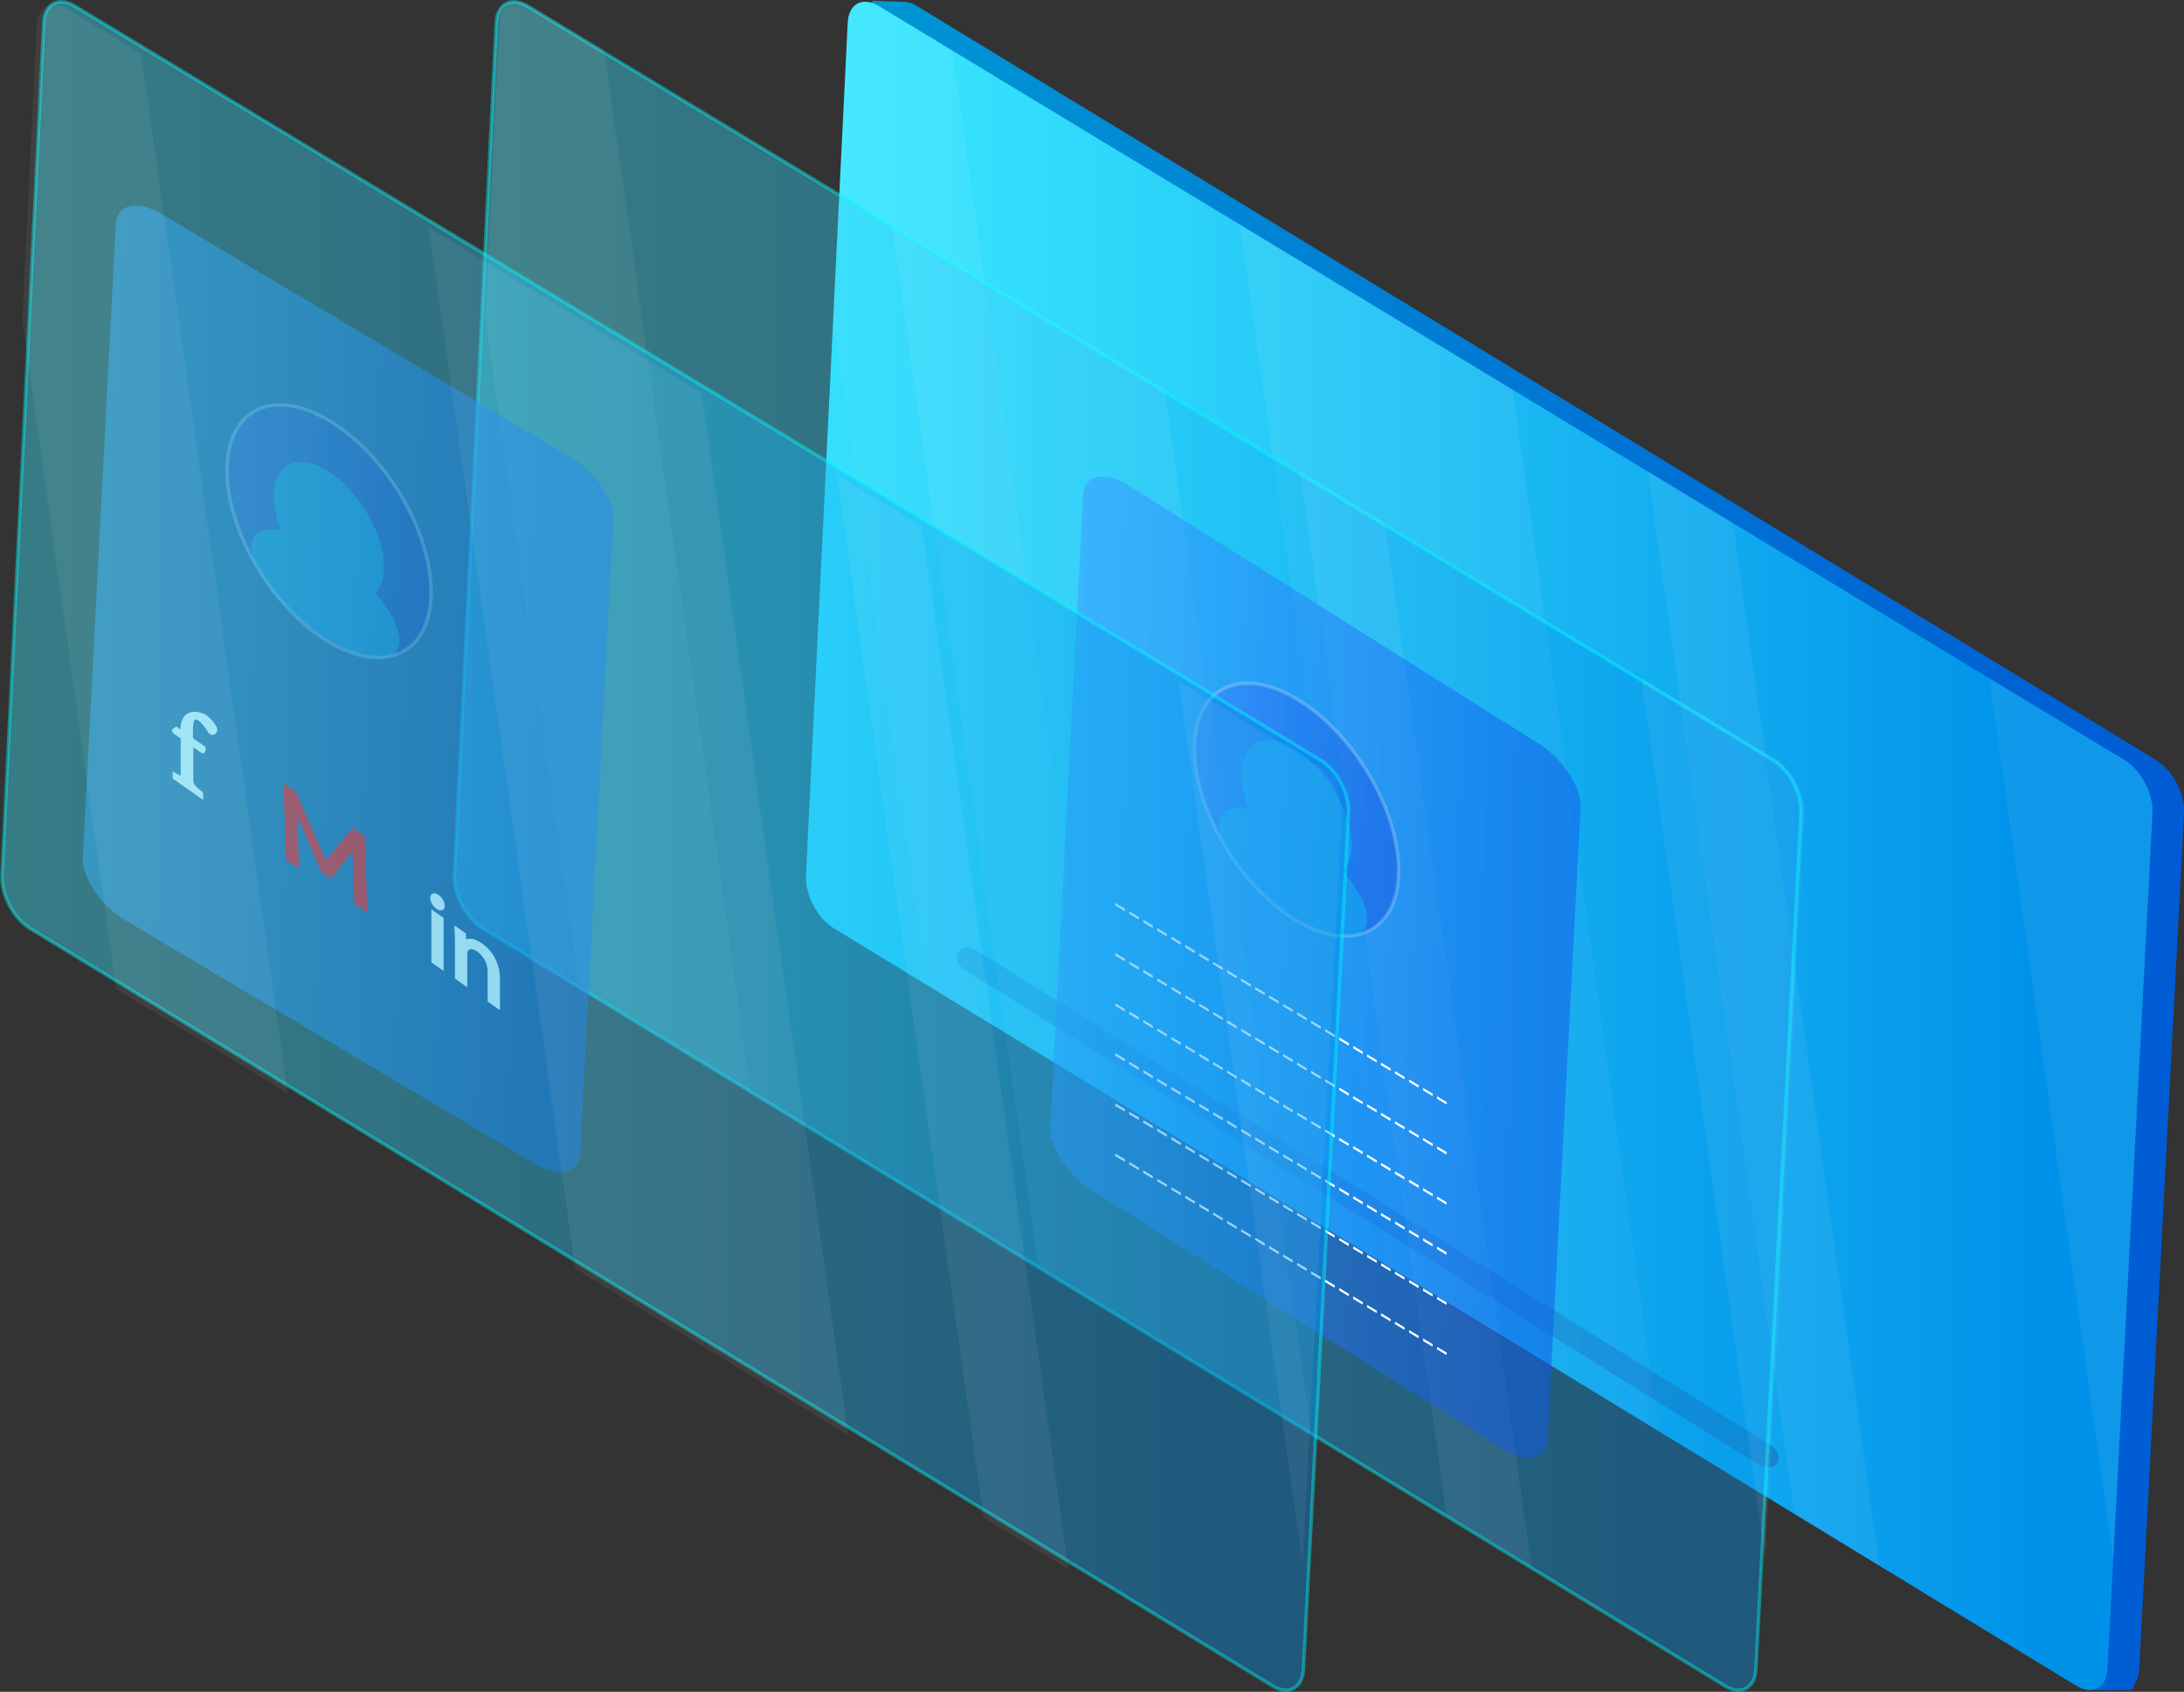 <svg id="Layer_1" data-name="Layer 1" xmlns="http://www.w3.org/2000/svg" xmlns:xlink="http://www.w3.org/1999/xlink" viewBox="0 0 627.52 486.16"><rect x="0" y="0" width="627.52" height="486.16" fill="#333333" stroke="none"/><defs><style>.cls-1{fill:url(#linear-gradient);}.cls-2{fill:url(#linear-gradient-2);}.cls-3{opacity:0.06;}.cls-14,.cls-4{fill:#fff;}.cls-5{opacity:0.23;fill:url(#linear-gradient-3);}.cls-16,.cls-6{stroke:aqua;opacity:0.4;}.cls-12,.cls-14,.cls-16,.cls-6,.cls-9{stroke-miterlimit:10;}.cls-6{fill:url(#linear-gradient-4);}.cls-11,.cls-7{opacity:0.5;}.cls-7{fill:url(#linear-gradient-5);}.cls-8{opacity:0.7;}.cls-12,.cls-14,.cls-9{stroke:#fff;}.cls-10,.cls-12,.cls-9{opacity:0.31;}.cls-9{fill:url(#linear-gradient-6);}.cls-10{fill:aqua;}.cls-11{fill:url(#linear-gradient-7);}.cls-12{fill:url(#linear-gradient-8);}.cls-13{opacity:0.85;}.cls-15{fill:red;}.cls-16{fill:url(#linear-gradient-9);}</style><linearGradient id="linear-gradient" x1="467.98" y1="357.27" x2="853" y2="357.27" gradientUnits="userSpaceOnUse"><stop offset="0" stop-color="#0097d4"/><stop offset="1" stop-color="#005bd4"/></linearGradient><linearGradient id="linear-gradient-2" x1="456.98" y1="357.42" x2="843.99" y2="357.42" gradientUnits="userSpaceOnUse"><stop offset="0" stop-color="#3be9ff"/><stop offset="0.24" stop-color="#2ed6fa"/><stop offset="0.72" stop-color="#0ea6ee"/><stop offset="0.91" stop-color="#0092e9"/></linearGradient><linearGradient id="linear-gradient-3" x1="523.81" y1="526.34" x2="833.42" y2="526.34" gradientTransform="matrix(0.77, 0.46, -0.35, 0.57, 280.67, -149.93)" gradientUnits="userSpaceOnUse"><stop offset="0" stop-color="#000994"/><stop offset="1" stop-color="#3a1555"/></linearGradient><linearGradient id="linear-gradient-4" x1="355.98" y1="357.42" x2="742.99" y2="357.42" xlink:href="#linear-gradient-2"/><linearGradient id="linear-gradient-5" x1="478.68" y1="87.98" x2="650.68" y2="87.98" gradientTransform="matrix(0.8, 1.19, -0.05, 0.88, 157.79, -354.15)" gradientUnits="userSpaceOnUse"><stop offset="0" stop-color="#3b97ff"/><stop offset="0.31" stop-color="#2f84f9"/><stop offset="0.89" stop-color="#1258e9"/></linearGradient><linearGradient id="linear-gradient-6" x1="566.35" y1="425.34" x2="627.44" y2="425.34" gradientTransform="matrix(0.45, 1.06, -0.6, 0.8, 583.8, -627.12)" gradientUnits="userSpaceOnUse"><stop offset="0" stop-color="#5548ff"/><stop offset="0.24" stop-color="#423af3"/><stop offset="0.72" stop-color="#1215d5"/><stop offset="0.89" stop-color="#0007c9"/></linearGradient><linearGradient id="linear-gradient-7" x1="149.64" y1="437.71" x2="321.64" y2="437.71" gradientTransform="matrix(0.8, 1.16, -0.05, 0.88, 157.79, -344.46)" xlink:href="#linear-gradient-5"/><linearGradient id="linear-gradient-8" x1="283.45" y1="528.26" x2="344.54" y2="528.26" gradientTransform="matrix(0.45, 1.06, -0.6, 0.8, 495.57, -488.79)" xlink:href="#linear-gradient-6"/><linearGradient id="linear-gradient-9" x1="225.98" y1="357.42" x2="612.99" y2="357.42" xlink:href="#linear-gradient-2"/></defs><g id="computer"><path class="cls-1" d="M845,332.75,489,116.11a8.15,8.15,0,0,0-3.44-1.24h0a5.3,5.3,0,0,0-.69,0l-8-.31a1.38,1.38,0,0,0-1.17,2.19l3.94,5.41a1.41,1.41,0,0,1,.27.88L468,365.94c-.27,5.52,3.32,12.32,8,15.19L822.27,593.32a1.41,1.41,0,0,1,.4.37l4.18,5.74A1.36,1.36,0,0,0,828,600h9.3a1.39,1.39,0,0,0,1.38-1.31h0a1.41,1.41,0,0,1,.26-.74,7.83,7.83,0,0,0,1.2-4l12.88-246C853.27,342.4,849.7,335.61,845,332.75Z" transform="translate(-225.48 -114.34)"/><path class="cls-2" d="M831,593.94l12.94-246c.29-5.51-3.3-12.3-8-15.16L478.05,116.11c-4.72-2.86-8.77-.71-9,4.81l-12,245c-.27,5.52,3.33,12.32,8.05,15.19L822,598.72C826.68,601.6,830.74,599.46,831,593.94Z" transform="translate(-225.48 -114.34)"/><g class="cls-3"><polygon class="cls-4" points="398.28 363.55 476.7 411.36 434.63 111.96 356.25 64.52 398.28 363.55"/><polygon class="cls-4" points="497.89 150.26 473.48 135.48 515.58 435.06 540.01 449.95 497.89 150.26"/><path class="cls-4" d="M491.82,397.46l49.28,30-42-298.64-21.08-12.75c-4.72-2.86-8.77-.71-9,4.81l-4.15,84.68Z" transform="translate(-225.48 -114.34)"/><path class="cls-4" d="M836,332.75l-38.9-23.55,35.62,253.46L844,347.91C844.26,342.4,840.67,335.61,836,332.75Z" transform="translate(-225.48 -114.34)"/></g><path class="cls-5" d="M730.54,535.07,502.81,393.15c-2.13-1.32-3.07-3.66-2.1-5.19h0c1-1.53,3.49-1.7,5.61-.38L734.06,529.5c2.13,1.33,3.07,3.66,2.1,5.19h0C735.2,536.22,732.67,536.39,730.54,535.07Z" transform="translate(-225.48 -114.34)"/></g><g id="screen2"><path class="cls-6" d="M730,593.94l12.94-246c.29-5.51-3.3-12.3-8-15.16L377.05,116.11c-4.72-2.86-8.77-.71-9,4.81l-12,245c-.27,5.52,3.33,12.32,8.05,15.19L721,598.72C725.68,601.6,729.74,599.46,730,593.94Z" transform="translate(-225.48 -114.34)"/><g id="glare_2" class="cls-3"><polygon class="cls-4" points="298.28 363.55 376.7 411.36 334.63 111.96 256.25 64.52 298.28 363.55"/><polygon class="cls-4" points="397.89 150.26 373.48 135.48 415.58 435.06 440.01 449.95 397.89 150.26"/><path class="cls-4" d="M391.82,397.46l49.28,30-42-298.64-21.08-12.75c-4.72-2.86-8.77-.71-9,4.81l-4.15,84.68Z" transform="translate(-225.48 -114.34)"/><path class="cls-4" d="M736,332.75l-38.9-23.55,35.62,253.46L744,347.91C744.26,342.4,740.67,335.61,736,332.75Z" transform="translate(-225.48 -114.34)"/></g></g><path id="Profile_back" class="cls-7" d="M657,530.55,539.32,456.48c-7-4.4-12.39-12.66-12.09-18.46l9.48-181.51c.3-5.8,6.21-6.95,13.18-2.56L667.54,328c7,4.39,12.39,12.66,12.08,18.46L670.14,528C669.84,533.79,663.94,534.94,657,530.55Z" transform="translate(-225.48 -114.34)"/><g id="text_1"><path class="cls-4" d="M548.64,376.16l-2.76-1.65.09-.68,2.76,1.65Z" transform="translate(-225.48 -114.34)"/><path class="cls-4" d="M552.66,378.58l-2.76-1.66.09-.68,2.76,1.66Z" transform="translate(-225.48 -114.34)"/><path class="cls-4" d="M556.68,381l-2.76-1.65.09-.68,2.76,1.65Z" transform="translate(-225.48 -114.34)"/><path class="cls-4" d="M560.7,383.41l-2.76-1.66.09-.68,2.76,1.66Z" transform="translate(-225.48 -114.34)"/><path class="cls-4" d="M564.72,385.82,562,384.17l.09-.68,2.76,1.65Z" transform="translate(-225.48 -114.34)"/><path class="cls-4" d="M568.74,388.24,566,386.58l.09-.68,2.76,1.66Z" transform="translate(-225.48 -114.34)"/><path class="cls-4" d="M572.76,390.66,570,389l.09-.68,2.76,1.65Z" transform="translate(-225.48 -114.34)"/><path class="cls-4" d="M576.78,393.07,574,391.41l.09-.68,2.76,1.66Z" transform="translate(-225.48 -114.34)"/><path class="cls-4" d="M580.8,395.49,578,393.83l.09-.68,2.75,1.65Z" transform="translate(-225.48 -114.34)"/><path class="cls-4" d="M584.82,397.9l-2.76-1.66.09-.68,2.75,1.66Z" transform="translate(-225.48 -114.34)"/><path class="cls-4" d="M588.84,400.32l-2.76-1.66.09-.68,2.75,1.65Z" transform="translate(-225.48 -114.34)"/><path class="cls-4" d="M592.86,402.73l-2.76-1.66.08-.68,2.76,1.66Z" transform="translate(-225.48 -114.34)"/><path class="cls-4" d="M596.88,405.15l-2.76-1.66.08-.68,2.76,1.66Z" transform="translate(-225.48 -114.34)"/><path class="cls-4" d="M600.9,407.56l-2.76-1.66.08-.68,2.76,1.66Z" transform="translate(-225.48 -114.34)"/><path class="cls-4" d="M604.92,410l-2.76-1.66.08-.68L605,409.3Z" transform="translate(-225.48 -114.34)"/><path class="cls-4" d="M608.94,412.39l-2.76-1.66.08-.68,2.76,1.66Z" transform="translate(-225.48 -114.34)"/><path class="cls-4" d="M613,414.81l-2.76-1.66.08-.68,2.76,1.66Z" transform="translate(-225.48 -114.34)"/><path class="cls-4" d="M617,417.22l-2.76-1.65.08-.69,2.76,1.66Z" transform="translate(-225.48 -114.34)"/><path class="cls-4" d="M621,419.64,618.24,418l.08-.68,2.76,1.66Z" transform="translate(-225.48 -114.34)"/><path class="cls-4" d="M625,422.05l-2.76-1.65.08-.69,2.76,1.66Z" transform="translate(-225.48 -114.34)"/><path class="cls-4" d="M629,424.47l-2.76-1.66.08-.68,2.76,1.66Z" transform="translate(-225.48 -114.34)"/><path class="cls-4" d="M633.06,426.88l-2.76-1.65.08-.69,2.76,1.66Z" transform="translate(-225.48 -114.34)"/><path class="cls-4" d="M637.08,429.3l-2.76-1.66.08-.68,2.76,1.66Z" transform="translate(-225.48 -114.34)"/><path class="cls-4" d="M641.1,431.71l-2.76-1.65.08-.68,2.76,1.65Z" transform="translate(-225.48 -114.34)"/><path class="cls-4" d="M548.64,390.56l-2.76-1.65.09-.69,2.76,1.66Z" transform="translate(-225.48 -114.34)"/><path class="cls-4" d="M552.66,393l-2.76-1.66.09-.68,2.76,1.66Z" transform="translate(-225.48 -114.34)"/><path class="cls-4" d="M556.68,395.39l-2.76-1.65.09-.69,2.76,1.66Z" transform="translate(-225.48 -114.34)"/><path class="cls-4" d="M560.7,397.81l-2.76-1.66.09-.68,2.76,1.66Z" transform="translate(-225.48 -114.34)"/><path class="cls-4" d="M564.72,400.22,562,398.57l.09-.68,2.76,1.65Z" transform="translate(-225.48 -114.34)"/><path class="cls-4" d="M568.74,402.64,566,401l.09-.68,2.76,1.66Z" transform="translate(-225.48 -114.34)"/><path class="cls-4" d="M572.76,405.05,570,403.4l.09-.68,2.76,1.65Z" transform="translate(-225.48 -114.34)"/><path class="cls-4" d="M576.78,407.47,574,405.81l.09-.68,2.76,1.66Z" transform="translate(-225.48 -114.34)"/><path class="cls-4" d="M580.8,409.89,578,408.23l.09-.68,2.75,1.65Z" transform="translate(-225.48 -114.34)"/><path class="cls-4" d="M584.82,412.3l-2.76-1.66.09-.68,2.75,1.66Z" transform="translate(-225.48 -114.34)"/><path class="cls-4" d="M588.84,414.72l-2.76-1.66.09-.68,2.75,1.66Z" transform="translate(-225.48 -114.34)"/><path class="cls-4" d="M592.86,417.13l-2.76-1.66.08-.68,2.76,1.66Z" transform="translate(-225.48 -114.34)"/><path class="cls-4" d="M596.88,419.55l-2.76-1.66.08-.68,2.76,1.66Z" transform="translate(-225.48 -114.34)"/><path class="cls-4" d="M600.9,422l-2.76-1.66.08-.68,2.76,1.66Z" transform="translate(-225.48 -114.34)"/><path class="cls-4" d="M604.92,424.38l-2.76-1.66.08-.68L605,423.7Z" transform="translate(-225.48 -114.34)"/><path class="cls-4" d="M608.94,426.79l-2.76-1.66.08-.68,2.76,1.66Z" transform="translate(-225.48 -114.34)"/><path class="cls-4" d="M613,429.21l-2.76-1.66.08-.68,2.76,1.66Z" transform="translate(-225.48 -114.34)"/><path class="cls-4" d="M617,431.62,614.22,430l.08-.68,2.76,1.66Z" transform="translate(-225.48 -114.34)"/><path class="cls-4" d="M621,434l-2.76-1.66.08-.68,2.76,1.66Z" transform="translate(-225.48 -114.34)"/><path class="cls-4" d="M625,436.45l-2.76-1.65.08-.69,2.76,1.66Z" transform="translate(-225.48 -114.34)"/><path class="cls-4" d="M629,438.87l-2.76-1.66.08-.68,2.76,1.66Z" transform="translate(-225.48 -114.34)"/><path class="cls-4" d="M633.06,441.28l-2.76-1.65.08-.68,2.76,1.65Z" transform="translate(-225.48 -114.34)"/><path class="cls-4" d="M637.08,443.7,634.32,442l.08-.68,2.76,1.66Z" transform="translate(-225.48 -114.34)"/><path class="cls-4" d="M641.1,446.11l-2.76-1.65.08-.68,2.76,1.65Z" transform="translate(-225.48 -114.34)"/><path class="cls-4" d="M548.64,405l-2.76-1.65.09-.68,2.76,1.65Z" transform="translate(-225.48 -114.34)"/><path class="cls-4" d="M552.66,407.38l-2.76-1.66L550,405l2.76,1.66Z" transform="translate(-225.48 -114.34)"/><path class="cls-4" d="M556.68,409.79l-2.76-1.65.09-.68,2.76,1.65Z" transform="translate(-225.48 -114.34)"/><path class="cls-4" d="M560.7,412.21l-2.76-1.66.09-.68,2.76,1.66Z" transform="translate(-225.48 -114.34)"/><path class="cls-4" d="M564.72,414.63,562,413l.09-.68,2.76,1.65Z" transform="translate(-225.48 -114.34)"/><path class="cls-4" d="M568.74,417,566,415.38l.09-.68,2.76,1.66Z" transform="translate(-225.48 -114.34)"/><path class="cls-4" d="M572.76,419.46,570,417.8l.09-.68,2.76,1.65Z" transform="translate(-225.48 -114.34)"/><path class="cls-4" d="M576.78,421.87,574,420.21l.09-.68,2.76,1.66Z" transform="translate(-225.48 -114.34)"/><path class="cls-4" d="M580.8,424.29,578,422.63l.09-.68,2.75,1.65Z" transform="translate(-225.48 -114.34)"/><path class="cls-4" d="M584.82,426.7,582.06,425l.09-.68L584.9,426Z" transform="translate(-225.48 -114.34)"/><path class="cls-4" d="M588.84,429.12l-2.76-1.66.09-.68,2.75,1.66Z" transform="translate(-225.48 -114.34)"/><path class="cls-4" d="M592.86,431.53l-2.76-1.66.08-.68,2.76,1.66Z" transform="translate(-225.48 -114.34)"/><path class="cls-4" d="M596.88,434l-2.76-1.66.08-.68,2.76,1.66Z" transform="translate(-225.48 -114.34)"/><path class="cls-4" d="M600.9,436.36l-2.76-1.66.08-.68,2.76,1.66Z" transform="translate(-225.48 -114.34)"/><path class="cls-4" d="M604.92,438.78l-2.76-1.66.08-.68L605,438.1Z" transform="translate(-225.48 -114.34)"/><path class="cls-4" d="M608.94,441.19l-2.76-1.65.08-.69,2.76,1.66Z" transform="translate(-225.48 -114.34)"/><path class="cls-4" d="M613,443.61,610.2,442l.08-.68,2.76,1.66Z" transform="translate(-225.48 -114.34)"/><path class="cls-4" d="M617,446l-2.76-1.65.08-.69,2.76,1.66Z" transform="translate(-225.48 -114.34)"/><path class="cls-4" d="M621,448.44l-2.76-1.66.08-.68,2.76,1.66Z" transform="translate(-225.48 -114.34)"/><path class="cls-4" d="M625,450.85l-2.76-1.65.08-.69,2.76,1.66Z" transform="translate(-225.48 -114.34)"/><path class="cls-4" d="M629,453.27l-2.76-1.66.08-.68,2.76,1.66Z" transform="translate(-225.48 -114.34)"/><path class="cls-4" d="M633.06,455.68,630.3,454l.08-.68,2.76,1.65Z" transform="translate(-225.48 -114.34)"/><path class="cls-4" d="M637.08,458.1l-2.76-1.66.08-.68,2.76,1.66Z" transform="translate(-225.48 -114.34)"/><path class="cls-4" d="M641.1,460.51l-2.76-1.65.08-.68,2.76,1.65Z" transform="translate(-225.48 -114.34)"/><path class="cls-4" d="M548.64,419.36l-2.76-1.65L546,417l2.76,1.65Z" transform="translate(-225.48 -114.34)"/><path class="cls-4" d="M552.66,421.78l-2.76-1.66.09-.68,2.76,1.66Z" transform="translate(-225.48 -114.34)"/><path class="cls-4" d="M556.68,424.19l-2.76-1.65.09-.68,2.76,1.65Z" transform="translate(-225.48 -114.34)"/><path class="cls-4" d="M560.7,426.61,557.94,425l.09-.68,2.76,1.66Z" transform="translate(-225.48 -114.34)"/><path class="cls-4" d="M564.72,429,562,427.37l.09-.68,2.76,1.65Z" transform="translate(-225.48 -114.34)"/><path class="cls-4" d="M568.74,431.44,566,429.78l.09-.68,2.76,1.66Z" transform="translate(-225.48 -114.34)"/><path class="cls-4" d="M572.76,433.86,570,432.2l.09-.68,2.76,1.65Z" transform="translate(-225.48 -114.34)"/><path class="cls-4" d="M576.78,436.27,574,434.61l.09-.68,2.76,1.66Z" transform="translate(-225.48 -114.34)"/><path class="cls-4" d="M580.8,438.69,578,437l.09-.68,2.75,1.65Z" transform="translate(-225.48 -114.34)"/><path class="cls-4" d="M584.82,441.1l-2.76-1.66.09-.68,2.75,1.66Z" transform="translate(-225.48 -114.34)"/><path class="cls-4" d="M588.84,443.52l-2.76-1.66.09-.68,2.75,1.65Z" transform="translate(-225.48 -114.34)"/><path class="cls-4" d="M592.86,445.93l-2.76-1.66.08-.68,2.76,1.66Z" transform="translate(-225.48 -114.34)"/><path class="cls-4" d="M596.88,448.35l-2.76-1.66.08-.68,2.76,1.66Z" transform="translate(-225.48 -114.34)"/><path class="cls-4" d="M600.9,450.76l-2.76-1.66.08-.68,2.76,1.66Z" transform="translate(-225.48 -114.34)"/><path class="cls-4" d="M604.92,453.18l-2.76-1.66.08-.68L605,452.5Z" transform="translate(-225.48 -114.34)"/><path class="cls-4" d="M608.94,455.59l-2.76-1.66.08-.68,2.76,1.66Z" transform="translate(-225.48 -114.34)"/><path class="cls-4" d="M613,458l-2.76-1.66.08-.68,2.76,1.66Z" transform="translate(-225.48 -114.34)"/><path class="cls-4" d="M617,460.42l-2.76-1.65.08-.69,2.76,1.66Z" transform="translate(-225.48 -114.34)"/><path class="cls-4" d="M621,462.84l-2.76-1.66.08-.68,2.76,1.66Z" transform="translate(-225.48 -114.34)"/><path class="cls-4" d="M625,465.25l-2.76-1.65.08-.69,2.76,1.66Z" transform="translate(-225.48 -114.34)"/><path class="cls-4" d="M629,467.67,626.28,466l.08-.68,2.76,1.66Z" transform="translate(-225.48 -114.34)"/><path class="cls-4" d="M633.06,470.08l-2.76-1.65.08-.68,2.76,1.65Z" transform="translate(-225.48 -114.34)"/><path class="cls-4" d="M637.08,472.5l-2.76-1.66.08-.68,2.76,1.66Z" transform="translate(-225.48 -114.34)"/><path class="cls-4" d="M641.1,474.91l-2.76-1.65.08-.68,2.76,1.65Z" transform="translate(-225.48 -114.34)"/><path class="cls-4" d="M548.64,433.76l-2.76-1.65.09-.69,2.76,1.66Z" transform="translate(-225.48 -114.34)"/><path class="cls-4" d="M552.66,436.18l-2.76-1.66.09-.68,2.76,1.66Z" transform="translate(-225.48 -114.34)"/><path class="cls-4" d="M556.68,438.59l-2.76-1.65.09-.69,2.76,1.66Z" transform="translate(-225.48 -114.34)"/><path class="cls-4" d="M560.7,441l-2.76-1.66.09-.68,2.76,1.66Z" transform="translate(-225.48 -114.34)"/><path class="cls-4" d="M564.72,443.42,562,441.77l.09-.68,2.76,1.65Z" transform="translate(-225.48 -114.34)"/><path class="cls-4" d="M568.74,445.84,566,444.18l.09-.68,2.76,1.66Z" transform="translate(-225.48 -114.34)"/><path class="cls-4" d="M572.76,448.26,570,446.6l.09-.68,2.76,1.65Z" transform="translate(-225.48 -114.34)"/><path class="cls-4" d="M576.78,450.67,574,449l.09-.68,2.76,1.66Z" transform="translate(-225.48 -114.34)"/><path class="cls-4" d="M580.8,453.09,578,451.43l.09-.68,2.75,1.65Z" transform="translate(-225.48 -114.34)"/><path class="cls-4" d="M584.82,455.5l-2.76-1.66.09-.68,2.75,1.66Z" transform="translate(-225.48 -114.34)"/><path class="cls-4" d="M588.84,457.92l-2.76-1.66.09-.68,2.75,1.66Z" transform="translate(-225.48 -114.34)"/><path class="cls-4" d="M592.86,460.33l-2.76-1.66.08-.68,2.76,1.66Z" transform="translate(-225.48 -114.34)"/><path class="cls-4" d="M596.88,462.75l-2.76-1.66.08-.68,2.76,1.66Z" transform="translate(-225.48 -114.34)"/><path class="cls-4" d="M600.9,465.16l-2.76-1.66.08-.68,2.76,1.66Z" transform="translate(-225.48 -114.34)"/><path class="cls-4" d="M604.92,467.58l-2.76-1.66.08-.68L605,466.9Z" transform="translate(-225.48 -114.34)"/><path class="cls-4" d="M608.94,470l-2.76-1.66.08-.68,2.76,1.66Z" transform="translate(-225.48 -114.34)"/><path class="cls-4" d="M613,472.41l-2.76-1.66.08-.68,2.76,1.66Z" transform="translate(-225.48 -114.34)"/><path class="cls-4" d="M617,474.82l-2.76-1.65.08-.69,2.76,1.66Z" transform="translate(-225.48 -114.34)"/><path class="cls-4" d="M621,477.24l-2.76-1.66.08-.68,2.76,1.66Z" transform="translate(-225.48 -114.34)"/><path class="cls-4" d="M625,479.65,622.26,478l.08-.69L625.1,479Z" transform="translate(-225.48 -114.34)"/><path class="cls-4" d="M629,482.07l-2.76-1.66.08-.68,2.76,1.66Z" transform="translate(-225.48 -114.34)"/><path class="cls-4" d="M633.06,484.48l-2.76-1.65.08-.68,2.76,1.65Z" transform="translate(-225.48 -114.34)"/><path class="cls-4" d="M637.08,486.9l-2.76-1.66.08-.68,2.76,1.66Z" transform="translate(-225.48 -114.34)"/><path class="cls-4" d="M641.1,489.31l-2.76-1.65.08-.68,2.76,1.65Z" transform="translate(-225.48 -114.34)"/><path class="cls-4" d="M548.64,448.16l-2.76-1.65.09-.68,2.76,1.65Z" transform="translate(-225.48 -114.34)"/><path class="cls-4" d="M552.66,450.58l-2.76-1.66.09-.68,2.76,1.66Z" transform="translate(-225.48 -114.34)"/><path class="cls-4" d="M556.68,453l-2.76-1.65.09-.68,2.76,1.65Z" transform="translate(-225.48 -114.34)"/><path class="cls-4" d="M560.7,455.41l-2.76-1.66.09-.68,2.76,1.66Z" transform="translate(-225.48 -114.34)"/><path class="cls-4" d="M564.72,457.82,562,456.17l.09-.68,2.76,1.65Z" transform="translate(-225.48 -114.34)"/><path class="cls-4" d="M568.74,460.24,566,458.58l.09-.68,2.76,1.66Z" transform="translate(-225.48 -114.34)"/><path class="cls-4" d="M572.76,462.66,570,461l.09-.68,2.76,1.65Z" transform="translate(-225.48 -114.34)"/><path class="cls-4" d="M576.78,465.07,574,463.41l.09-.68,2.76,1.66Z" transform="translate(-225.48 -114.34)"/><path class="cls-4" d="M580.8,467.49,578,465.83l.09-.68,2.75,1.65Z" transform="translate(-225.48 -114.34)"/><path class="cls-4" d="M584.82,469.9l-2.76-1.66.09-.68,2.75,1.66Z" transform="translate(-225.48 -114.34)"/><path class="cls-4" d="M588.84,472.32l-2.76-1.66.09-.68,2.75,1.65Z" transform="translate(-225.48 -114.34)"/><path class="cls-4" d="M592.86,474.73l-2.76-1.66.08-.68,2.76,1.66Z" transform="translate(-225.48 -114.34)"/><path class="cls-4" d="M596.88,477.15l-2.76-1.66.08-.68,2.76,1.66Z" transform="translate(-225.48 -114.34)"/><path class="cls-4" d="M600.9,479.56l-2.76-1.66.08-.68,2.76,1.66Z" transform="translate(-225.48 -114.34)"/><path class="cls-4" d="M604.92,482l-2.76-1.66.08-.68L605,481.3Z" transform="translate(-225.48 -114.34)"/><path class="cls-4" d="M608.94,484.39l-2.76-1.66.08-.68,2.76,1.66Z" transform="translate(-225.48 -114.34)"/><path class="cls-4" d="M613,486.81l-2.76-1.66.08-.68,2.76,1.66Z" transform="translate(-225.48 -114.34)"/><path class="cls-4" d="M617,489.22l-2.76-1.65.08-.69,2.76,1.66Z" transform="translate(-225.48 -114.34)"/><path class="cls-4" d="M621,491.64,618.24,490l.08-.68,2.76,1.66Z" transform="translate(-225.48 -114.34)"/><path class="cls-4" d="M625,494.05l-2.76-1.65.08-.69,2.76,1.66Z" transform="translate(-225.48 -114.34)"/><path class="cls-4" d="M629,496.47l-2.76-1.66.08-.68,2.76,1.66Z" transform="translate(-225.48 -114.34)"/><path class="cls-4" d="M633.06,498.88l-2.76-1.65.08-.69,2.76,1.66Z" transform="translate(-225.48 -114.34)"/><path class="cls-4" d="M637.08,501.3l-2.76-1.66.08-.68,2.76,1.66Z" transform="translate(-225.48 -114.34)"/><path class="cls-4" d="M641.1,503.71l-2.76-1.65.08-.68,2.76,1.65Z" transform="translate(-225.48 -114.34)"/></g><g id="profile_pic" class="cls-8"><ellipse class="cls-9" cx="598" cy="347" rx="22.98" ry="40.61" transform="translate(-318.02 266.72) rotate(-32.95)"/><path class="cls-10" d="M615.88,371.05a41.16,41.16,0,0,0-4.46-6.28,10.1,10.1,0,0,0,2.33-6.27c.64-9-5.9-21.48-14.6-27.8s-16.27-4.13-16.9,4.9a26.19,26.19,0,0,0,2.08,11.19c-8.25-1.56-11.09,3.44-6.21,12.16,5.42,9.66,18.27,20.2,28.69,23.54S621.29,380.71,615.88,371.05Z" transform="translate(-225.48 -114.34)"/></g><path id="Profile_back2" class="cls-11" d="M379,448.68l-117.64-70c-7-4.14-12.39-12.22-12.09-18l9.48-181.84c.3-5.82,6.21-7.17,13.18-3l117.65,70c7,4.15,12.39,12.23,12.08,18l-9.48,181.84C391.84,451.47,385.94,452.82,379,448.68Z" transform="translate(-225.48 -114.34)"/><g id="profile_pic2" class="cls-8"><ellipse class="cls-12" cx="320" cy="267" rx="22.98" ry="40.61" transform="translate(-319.22 102.65) rotate(-32.95)"/><path class="cls-10" d="M337.88,291.05a41.16,41.16,0,0,0-4.46-6.28,10.1,10.1,0,0,0,2.33-6.27c.64-9-5.9-21.48-14.6-27.8s-16.27-4.13-16.9,4.9a26.19,26.19,0,0,0,2.08,11.19c-8.25-1.56-11.09,3.44-6.21,12.16,5.42,9.66,18.27,20.2,28.69,23.54S343.29,300.71,337.88,291.05Z" transform="translate(-225.48 -114.34)"/></g><g id="icons" class="cls-13"><path class="cls-14" d="M277.85,324.93V324c0-2.37.82-4.24,2.9-4.56a5.48,5.48,0,0,1,3.7.83,9.59,9.59,0,0,1,2.67,2.93,1.42,1.42,0,0,1,.2,1.3,1,1,0,0,1-.79.5c-.37,0-.63-.28-1-.74a11.4,11.4,0,0,0-2.67-3.22c-2.44-1.71-2.44,1.62-2.44,4.13v1.55L284,329.2c.2.43,0,1.14-.33,1.12l-3.16-2.22v9.54c0,2.38.36,2.67,2.83,4.66v.93l-7.75-5.43v-.93c2.08,1.26,2.31,1.29,2.31-.86v-9.73l-2.34-1.64-.14-.46.73-.48Z" transform="translate(-225.48 -114.34)"/><path class="cls-14" d="M352.77,374.6c0,.87-.61,1.16-1.63.45a3.65,3.65,0,0,1-1.54-2.67c0-.87.66-1.13,1.59-.47A3.64,3.64,0,0,1,352.77,374.6Zm-2.85,16v-14l2.53,1.78v14Z" transform="translate(-225.48 -114.34)"/><path class="cls-14" d="M356.7,385.11c0-1.46-.05-2.66-.11-3.87l2.25,1.58.14,2.4.07,0c.69-.83,2.32-1,4.64.62a11.78,11.78,0,0,1,4.94,9.44v8.37l-2.54-1.78v-8.08a7.64,7.64,0,0,0-3.24-6.44c-1.67-1.17-3-.9-3.43.21a2.77,2.77,0,0,0-.18,1.06v8.46l-2.54-1.78Z" transform="translate(-225.48 -114.34)"/><path class="cls-15" d="M326.67,352.26l3.61,2.35.77,22-3.77-2.44-.57-16.47.22,1.09-6.34,8.05-2.68-1.75-7.2-16.54.14-1.15.58,16.47-3.76-2.44-.77-22,3.61,2.35,8.59,19.77Z" transform="translate(-225.48 -114.34)"/></g><g id="screen3"><path class="cls-16" d="M600,593.94l12.94-246c.29-5.51-3.3-12.3-8-15.16L247.05,116.11c-4.72-2.86-8.77-.71-9,4.81l-12,245c-.27,5.52,3.33,12.32,8,15.19L591,598.72C595.68,601.6,599.74,599.46,600,593.94Z" transform="translate(-225.48 -114.34)"/><g class="cls-3"><polygon class="cls-4" points="165.28 364.55 243.7 412.36 201.63 112.96 123.25 65.52 165.28 364.55"/><polygon class="cls-4" points="264.89 151.26 240.48 136.48 282.58 436.06 307.01 450.95 264.89 151.26"/><path class="cls-4" d="M258.82,398.46l49.28,30-42-298.64-21.08-12.75c-4.72-2.86-8.77-.71-9,4.81l-4.15,84.68Z" transform="translate(-225.48 -114.34)"/><path class="cls-4" d="M603,333.75l-38.9-23.55,35.62,253.46L611,348.91C611.26,343.4,607.67,336.61,603,333.75Z" transform="translate(-225.48 -114.34)"/></g></g></svg>